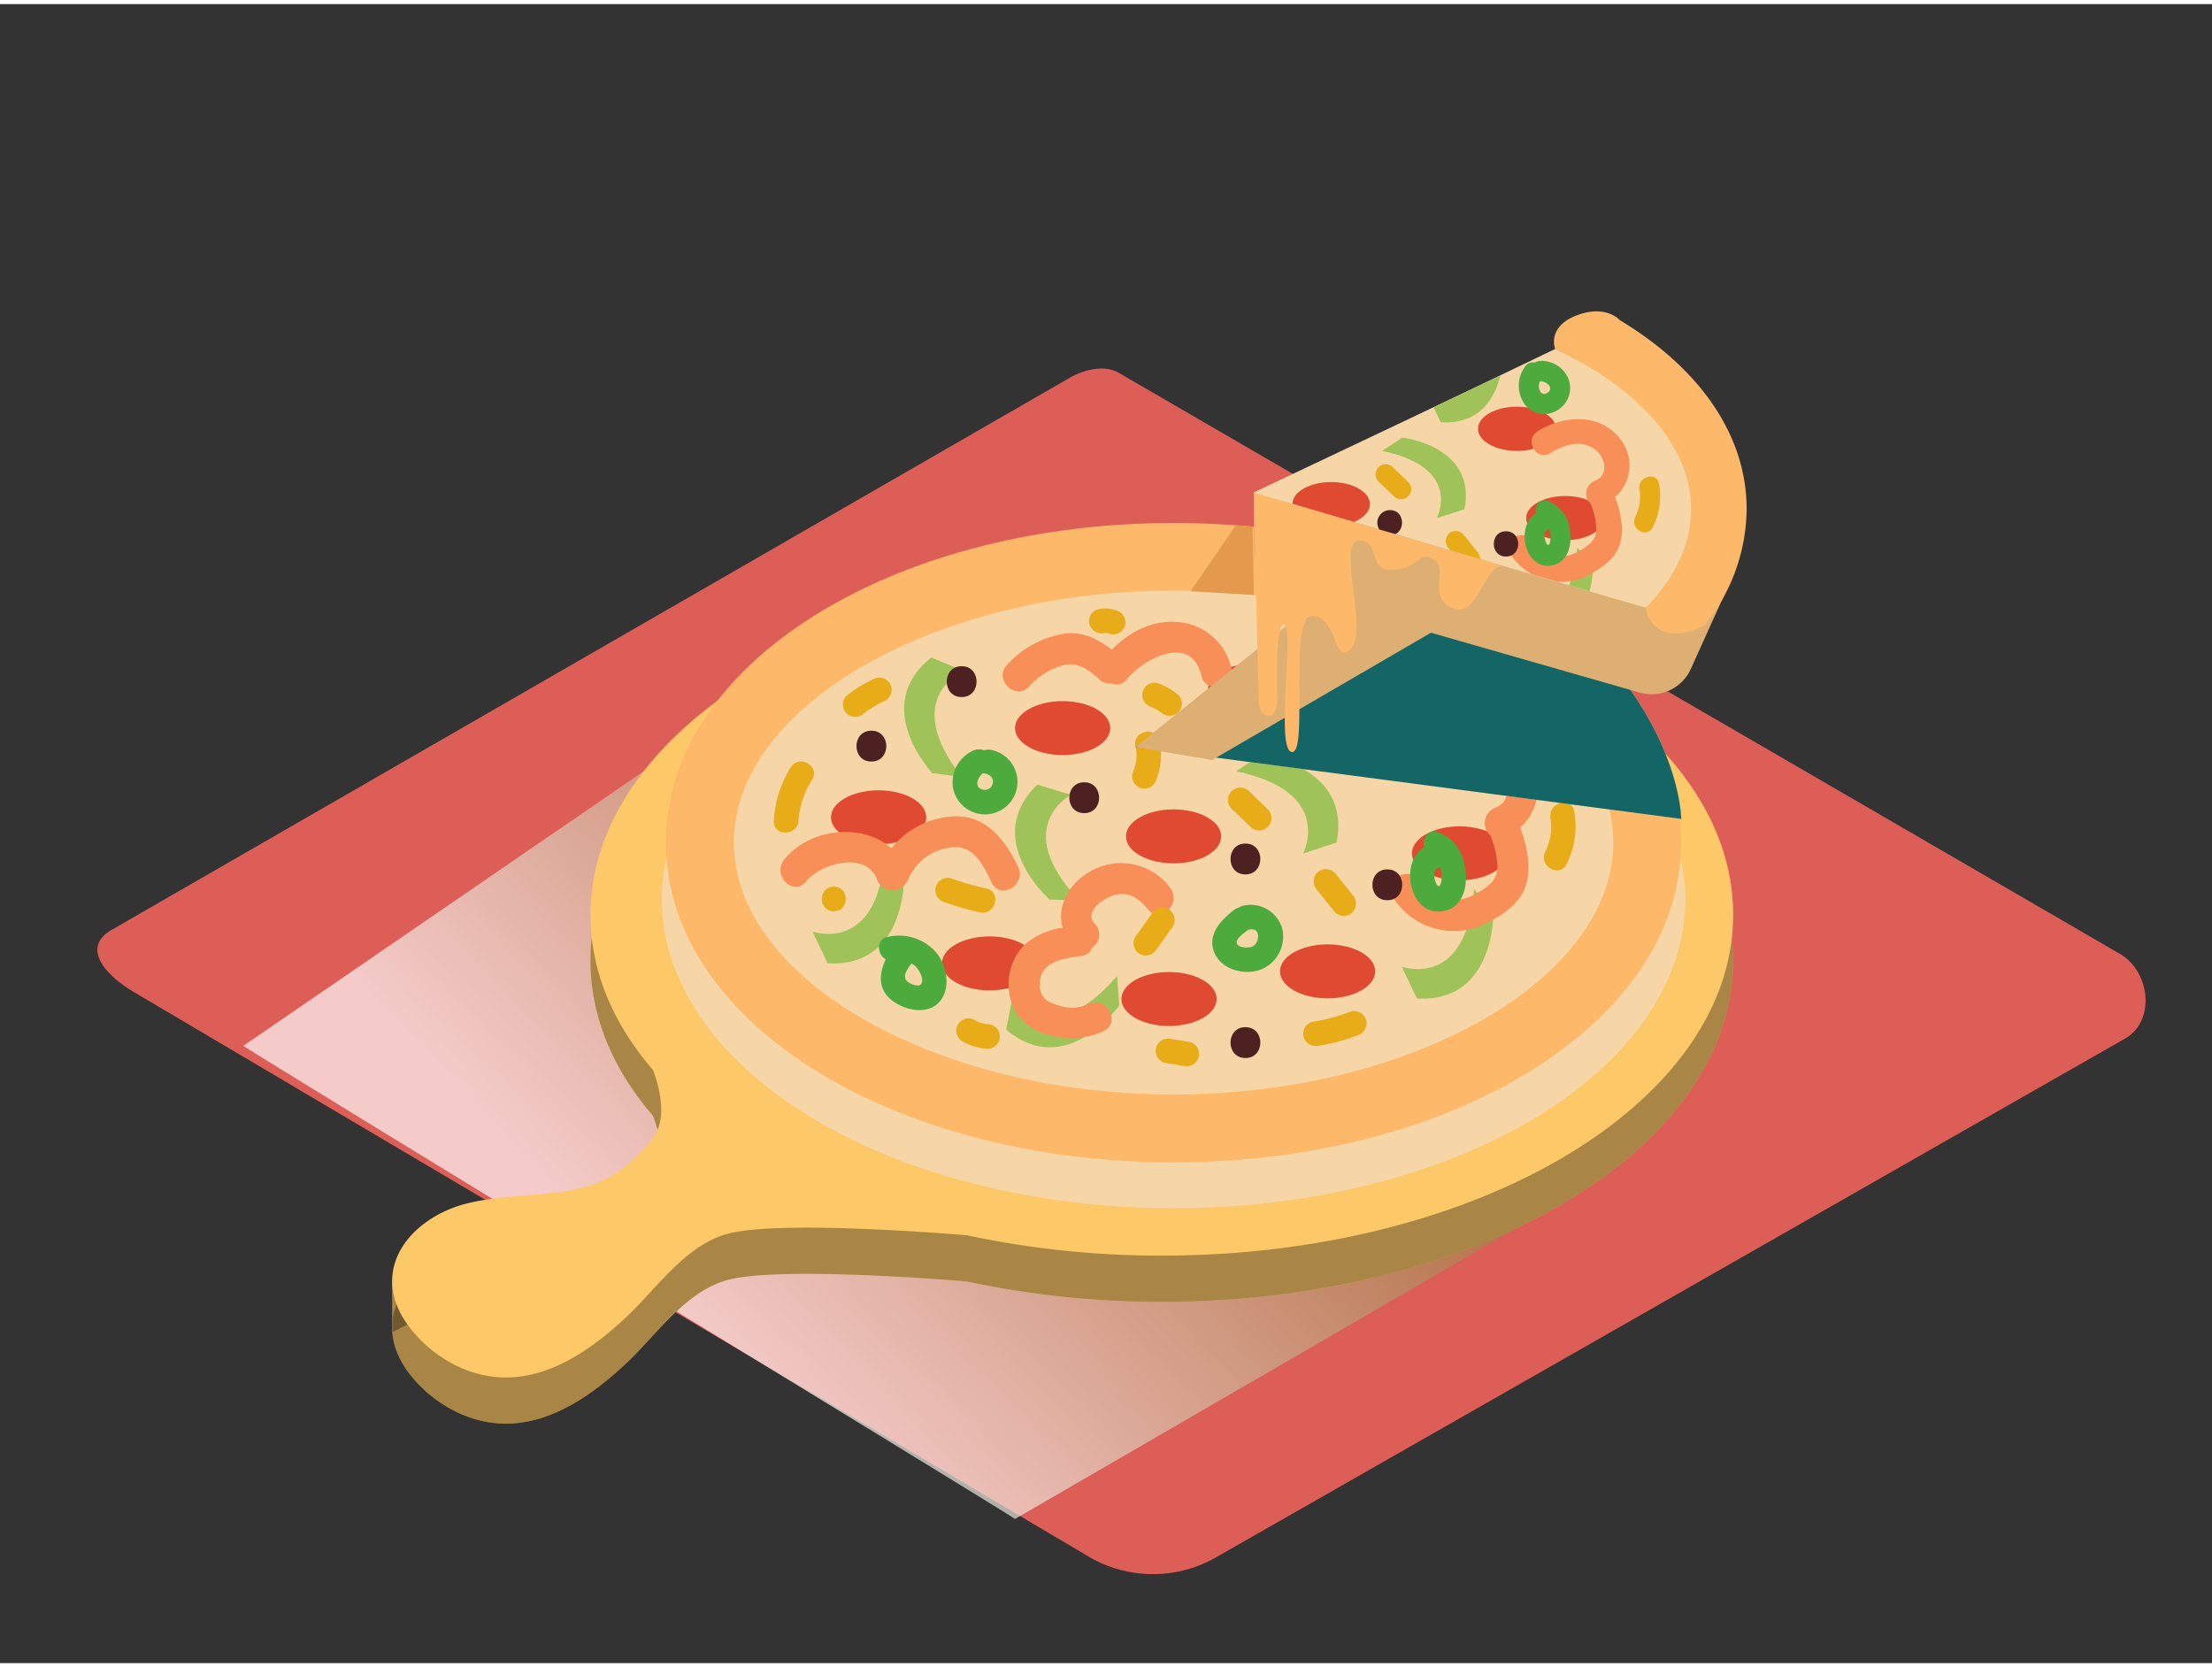 <svg xmlns="http://www.w3.org/2000/svg" xmlns:xlink="http://www.w3.org/1999/xlink" viewBox="0 0 400 300" width="406" height="306" class="illustration styles_illustrationTablet__1DWOa"><rect x="0" y="0" width="400" height="300" fill="#333333" stroke="none"/><defs><linearGradient id="linear-gradient" x1="2906.44" y1="126.84" x2="2786.71" y2="240.68" gradientTransform="translate(-2662.23)" gradientUnits="userSpaceOnUse"><stop offset="0" stop-color="#7f4e00"></stop><stop offset="1" stop-color="#fff"></stop></linearGradient></defs><title>PP</title><g style="isolation: isolate;"><g id="Layer_5" data-name="Layer 5"><path d="M197.31,281,24.81,179c-5.49-3.08-10.2-8.15-4.85-11.46L193.08,67.78c2.6-1.61,6.54-2.66,9.18-1.13L383.34,171.74c5.49,3.19,6.48,12.1,1,15.29L220,280.81A22.94,22.94,0,0,1,197.31,281Z" fill="#dd5e57"></path><path d="M183.55,273.93s104.71-60.62,106.52-61.87L116.4,138.73,44,188.38C46.36,190.11,181.17,272.22,183.55,273.93Z" opacity="0.68" fill="url(#linear-gradient)" style="mix-blend-mode: multiply;"></path><path d="M210.09,111.41C153,111.41,106.78,139,106.78,173c0,10.1,4.07,19.63,11.28,28h0s3.38,8,0,12.32c-3.18,4.1-7.14,7.49-12.23,8.84-7,1.85-14.41,1.25-21.43,3C74.32,227.82,66.67,237,73.53,247A24.08,24.08,0,0,0,83.46,255c11.33,4.86,21.56-1.52,29.71-9.14,5.65-5.28,11-13.45,18.94-15.28,10.45-2.4,42.78.41,42.78.41h0a167,167,0,0,0,35.21,3.67c57.06,0,103.31-27.6,103.31-61.64S267.15,111.41,210.09,111.41Z" fill="#fcc868"></path><polygon points="70.91 230.75 70.95 240.14 80.22 235.45 70.91 230.75" fill="#fcc868"></polygon><path d="M210.09,111.41C153,111.41,106.78,139,106.78,173c0,10.1,4.07,19.63,11.28,28h0s3.38,8,0,12.32c-3.18,4.1-7.14,7.49-12.23,8.84-7,1.85-14.41,1.25-21.43,3C74.32,227.82,66.67,237,73.53,247A24.08,24.08,0,0,0,83.46,255c11.33,4.86,21.56-1.52,29.71-9.14,5.65-5.28,11-13.45,18.94-15.28,10.45-2.4,42.78.41,42.78.41h0a167,167,0,0,0,35.21,3.67c57.06,0,103.31-27.6,103.31-61.64S267.15,111.41,210.09,111.41Z" opacity="0.33"></path><polygon points="70.91 230.75 70.95 240.14 80.22 235.45 70.91 230.75" opacity="0.33"></polygon><path d="M210.09,103.09c-57.06,0-103.31,27.6-103.31,61.64,0,10.1,4.07,19.63,11.28,28h0s3.38,8,0,12.32c-3.18,4.1-7.14,7.49-12.23,8.84-7,1.85-14.41,1.25-21.43,3-10.08,2.56-17.73,11.76-10.86,21.68a24.08,24.08,0,0,0,9.92,8.08c11.33,4.86,21.56-1.52,29.71-9.14,5.65-5.28,11-13.45,18.94-15.28,10.45-2.4,42.78.41,42.78.41h0a167,167,0,0,0,35.21,3.67c57.06,0,103.31-27.6,103.31-61.64S267.15,103.09,210.09,103.09Z" fill="#fcc868"></path><ellipse cx="212.22" cy="161.89" rx="92.54" ry="55.85" fill="#f6d6a7"></ellipse><path d="M212.22,209.45c-24,0-46.62-5.69-63.74-16-18.09-10.92-28.06-25.77-28.06-41.81s10-30.89,28.06-41.81c17.12-10.33,39.76-16,63.74-16s46.62,5.69,63.74,16C294.06,120.72,304,135.57,304,151.61s-10,30.89-28.06,41.81C258.84,203.76,236.2,209.45,212.22,209.45Zm0-103.4c-43.11,0-79.52,20.86-79.52,45.56s36.42,45.56,79.52,45.56,79.52-20.86,79.52-45.56S255.33,106.05,212.22,106.05Z" fill="#fdb86a"></path><ellipse cx="253.29" cy="133.85" rx="8.61" ry="4.88" fill="#e04a31"></ellipse><ellipse cx="192.16" cy="130.92" rx="8.61" ry="4.88" fill="#e04a31"></ellipse><ellipse cx="227.03" cy="124.08" rx="8.61" ry="4.88" fill="#e04a31"></ellipse><ellipse cx="211.4" cy="179.91" rx="8.61" ry="4.88" fill="#e04a31"></ellipse><ellipse cx="158.88" cy="147.05" rx="8.61" ry="4.88" fill="#e04a31"></ellipse><ellipse cx="178.94" cy="173.47" rx="8.61" ry="4.88" fill="#e04a31"></ellipse><ellipse cx="263.93" cy="153.57" rx="8.61" ry="4.88" fill="#e04a31"></ellipse><ellipse cx="212.22" cy="150.5" rx="8.61" ry="4.88" fill="#e04a31"></ellipse><ellipse cx="240.07" cy="174.91" rx="8.61" ry="4.88" fill="#e04a31"></ellipse><path d="M223.51,138.73,228,135.8s16.47,1.83,13.69,15.81l-6.05,2S241.47,142.45,223.51,138.73Z" fill="#9fc359"></path><path d="M266.56,160.06l3.5,4.06s.39,16.56-13.84,15.68l-2.74-5.74S265.28,178.36,266.56,160.06Z" fill="#9fc359"></path><path d="M195.17,162.09l-5.36-.16s-12.48-10.9-2.22-20.79l6.08,1.85S182.54,148.79,195.17,162.09Z" fill="#9fc359"></path><path d="M202,175.75l.4,5.34s-9.54,13.54-20.45,4.37l1.21-6.24S190.07,189.7,202,175.75Z" fill="#9fc359"></path><path d="M173.91,139.76l-5.32-.69s-11.35-12.07-.17-20.91l5.87,2.44S162.64,125.29,173.91,139.76Z" fill="#9fc359"></path><path d="M160,153.7l3.5,4.06s.39,16.56-13.84,15.68l-2.74-5.74S158.72,172,160,153.7Z" fill="#9fc359"></path><path d="M246.79,112.68l3.5,4.06s.39,16.56-13.84,15.68l-2.74-5.74S245.51,131,246.79,112.68Z" fill="#9fc359"></path><path d="M211.57,159.75a11.08,11.08,0,0,0-15-2.55c-3.49,2.16-5.46,6.17-4.42,9.81a13.27,13.27,0,0,0-7,3.2,10.23,10.23,0,0,0-2.47,9.46c1.45,7.12,11.29,8.83,16.94,6,3.2-1.63.38-6.44-2.82-4.82a7.3,7.3,0,0,1-5.39.21c-2.17-.61-3.43-1.47-3.38-3.94.08-4.06,4.33-4.54,7.54-5a2.17,2.17,0,0,0,1.92-1.54,2.77,2.77,0,0,0,.51-4.26c-2.07-2.17,1.43-4.53,3.26-5.12,2.76-.88,4.68.48,6.36,2.54C209.89,166.48,213.82,162.51,211.57,159.75Z" fill="#f88f58"></path><path d="M222.64,120a10.69,10.69,0,0,0-9.52-8.25c-4.7-.45-8.89,1.75-12.06,5-2.44-1.9-5.17-3.3-8.44-2.93a17.85,17.85,0,0,0-10.51,5.67c-2.49,2.59,1.45,6.54,3.95,3.95a12.91,12.91,0,0,1,6.22-3.89c2.74-.64,4.6.85,6.56,2.6a2.7,2.7,0,0,0,2.23.7,2.23,2.23,0,0,0,2.69-.76c3.14-3.83,11.74-8.3,13.5-.61C218.06,124.94,223.44,123.46,222.64,120Z" fill="#f88f58"></path><path d="M276.25,136.37c-4.42-6.12-12.65-5.58-18.47-2-3,1.89-.24,6.72,2.82,4.82s6.84-3.07,9.93-.78c2.21,1.64,3.1,5.7-.12,6.9a3,3,0,0,0-.89,5.05,17,17,0,0,1,1.27,5.24c.11,2.75-1.47,3.85-3.64,5.14-3.7,2.22-8.08,1.65-10.5-2.14-1.93-3-6.76-.22-4.82,2.82a13,13,0,0,0,17.16,4.7c2.84-1.48,5.85-3.49,6.9-6.66,1.12-3.41.22-7.25-1-10.57A9.33,9.33,0,0,0,276.25,136.37Z" fill="#f88f58"></path><path d="M184.11,156c-2.64-5.46-6.41-10-13-9a15.38,15.38,0,0,0-9.92,5.66c-5.21-4.71-14.83-3.65-19.41,2.07-2.22,2.78,1.7,6.75,3.95,3.95,2.65-3.31,11-5.66,12.88-.31a3,3,0,0,0,5.3.48,3,3,0,0,0,.37-.67,9.51,9.51,0,0,1,7.25-5.61c4.38-.84,6.14,2.88,7.77,6.24S185.67,159.2,184.11,156Z" fill="#f88f58"></path><path d="M215.3,129.06c-3.59,0-3.6,5.58,0,5.58S218.9,129.06,215.3,129.06Z" fill="#4d2122"></path><path d="M196.06,140.72c-3.59,0-3.6,5.58,0,5.58S199.65,140.72,196.06,140.72Z" fill="#4d2122"></path><path d="M173.9,119.73c-3.59,0-3.6,5.58,0,5.58S177.49,119.73,173.9,119.73Z" fill="#4d2122"></path><path d="M225.21,151.8c-3.59,0-3.6,5.58,0,5.58S228.81,151.8,225.21,151.8Z" fill="#4d2122"></path><path d="M225.21,185c-3.59,0-3.6,5.58,0,5.58S228.81,185,225.21,185Z" fill="#4d2122"></path><path d="M250.87,156.47c-3.59,0-3.6,5.58,0,5.58S254.47,156.47,250.87,156.47Z" fill="#4d2122"></path><path d="M157.57,131.39c-3.59,0-3.6,5.58,0,5.58S161.17,131.39,157.57,131.39Z" fill="#4d2122"></path><path d="M231.86,167.16a5.94,5.94,0,0,0-7-4.14,2.17,2.17,0,0,0-.88.39,1.62,1.62,0,0,0-.67.28c-2.49,1.86-5.18,4.65-3.64,8,1.38,3,5.49,4,8.41,2.86A6.41,6.41,0,0,0,231.86,167.16Zm-5.46,3.28c-.6.26-2.41.26-2.73-.56s1.32-1.94,1.85-2.33l.22-.19.27,0C228,166.91,227.89,169.81,226.4,170.45Z" fill="#4daa3d"></path><path d="M264.76,123.14a6.43,6.43,0,0,0-6.44-4.23,2.29,2.29,0,0,0-1.07.36,2.09,2.09,0,0,0-2.27,1c-1.57,2.55-1.89,5.84.07,8.28a5.44,5.44,0,0,0,7.17,1.24A5.71,5.71,0,0,0,264.76,123.14Zm-4.79,2.8a1,1,0,0,1-1.57-.33,2.35,2.35,0,0,1,0-2.24C259.75,123.32,261.63,124.83,260,125.94Z" fill="#4daa3d"></path><path d="M265,156.6c-.37-3.1-1.89-5.69-4.88-6.82-1.88-.71-3,1.18-2.61,2.73-4.85,2.91-2.28,13.36,4.14,11.33C264.7,162.88,265.36,159.36,265,156.6Zm-4.4,2.09c-.45,2.67-2.08-2-.72-2.4a2.38,2.38,0,0,0,.55-.24A6.44,6.44,0,0,1,260.62,158.7Z" fill="#4daa3d"></path><path d="M179.12,134.85a2.31,2.31,0,0,0-1.16.09,2.63,2.63,0,0,0-2.08.09,6.35,6.35,0,0,0-3.57,6.56,5.88,5.88,0,1,0,6.81-6.74Zm-1.17,7.23c-1.91-.25-1.27-2.18-.19-3l.17,0c.83.14,1.69.63,1.62,1.6A1.48,1.48,0,0,1,177.95,142.09Z" fill="#4daa3d"></path><path d="M169.55,171.82a8.87,8.87,0,0,0-9-3.14c-2.22.42-1.95,3.16-.37,4.06-1.14,2.34-1.46,5.07.71,7.07s6.57,3.19,8.91.7C171.95,178.18,171.29,174.18,169.55,171.82Zm-3,5.4c-.41.64-2.16-.08-2.64-.64-.74-.86.22-2.2.91-3.09a3.79,3.79,0,0,1,.62.41C166.15,174.49,167.19,176.27,166.58,177.22Z" fill="#4daa3d"></path><path d="M209.63,133.15c-.66-2.79-5-1.61-4.3,1.19a6.58,6.58,0,0,1-.32,4.17,2.3,2.3,0,0,0,.8,3.05,2.25,2.25,0,0,0,3.05-.8A11.65,11.65,0,0,0,209.63,133.15Z" fill="#e8ac18"></path><path d="M229.27,145.62l-3.4-3.29a2.23,2.23,0,0,0-3.16,3.16l3.4,3.29a2.23,2.23,0,0,0,3.16-3.16Z" fill="#e8ac18"></path><path d="M211.33,163.69a2.28,2.28,0,0,0-3.05.8l-3,4.22a2.25,2.25,0,0,0,.8,3.05,2.28,2.28,0,0,0,3.05-.8l3-4.22A2.25,2.25,0,0,0,211.33,163.69Z" fill="#e8ac18"></path><path d="M244.57,161.07l-3.22-4a2.25,2.25,0,0,0-3.16,0,2.29,2.29,0,0,0,0,3.16l3.22,4a2.25,2.25,0,0,0,3.16,0A2.29,2.29,0,0,0,244.57,161.07Z" fill="#e8ac18"></path><path d="M247.05,183.72a2.25,2.25,0,0,0-2.75-1.56,33.27,33.27,0,0,1-7,1.88,2.25,2.25,0,0,0-1.56,2.75,2.29,2.29,0,0,0,2.75,1.56,33.27,33.27,0,0,0,7-1.88A2.3,2.3,0,0,0,247.05,183.72Z" fill="#e8ac18"></path><path d="M215.24,187.69l-3.43-.55a2.29,2.29,0,0,0-2.75,1.56,2.26,2.26,0,0,0,1.56,2.75L214,192a2.29,2.29,0,0,0,2.75-1.56A2.26,2.26,0,0,0,215.24,187.69Z" fill="#e8ac18"></path><path d="M284.67,146c-.48-2.83-4.78-1.63-4.3,1.19a9.9,9.9,0,0,1-.94,6.08c-1.28,2.56,2.57,4.83,3.85,2.25A15.07,15.07,0,0,0,284.67,146Z" fill="#e8ac18"></path><path d="M238.79,112.11l-3.47-.54a2.29,2.29,0,0,0-2.75,1.56,2.26,2.26,0,0,0,1.56,2.75l3.47.54a2.29,2.29,0,0,0,2.75-1.56A2.26,2.26,0,0,0,238.79,112.11Z" fill="#e8ac18"></path><path d="M199.65,113.74Z" fill="#e8ac18"></path><path d="M201.91,109.65a6.26,6.26,0,0,0-3.33-.23,2.24,2.24,0,0,0-1.56,2.75,2.3,2.3,0,0,0,2.75,1.56l-.12,0h.43l.18,0a4.61,4.61,0,0,1,.47.16,2.24,2.24,0,0,0,2.75-1.56A2.3,2.3,0,0,0,201.91,109.65Z" fill="#e8ac18"></path><path d="M143,138a20.44,20.44,0,0,0-3.07,9.66c-.19,2.87,4.28,2.86,4.46,0a15.67,15.67,0,0,1,2.46-7.4C148.39,137.81,144.53,135.56,143,138Z" fill="#e8ac18"></path><path d="M150.78,159.59c-2.87,0-2.88,4.46,0,4.46S153.66,159.59,150.78,159.59Z" fill="#e8ac18"></path><path d="M178.38,159.93a50.19,50.19,0,0,1-6.42-1.85,2.25,2.25,0,0,0-2.75,1.56,2.28,2.28,0,0,0,1.56,2.75,50.19,50.19,0,0,0,6.42,1.85C180,164.84,181.19,160.54,178.38,159.93Z" fill="#e8ac18"></path><path d="M178.59,184.45a4.93,4.93,0,0,1-2.35-.76,2.23,2.23,0,0,0-2.25,3.85,10.07,10.07,0,0,0,4.6,1.37,2.25,2.25,0,0,0,2.23-2.23A2.28,2.28,0,0,0,178.59,184.45Z" fill="#e8ac18"></path><path d="M213.08,124.91a13.31,13.31,0,0,0-3.7-2.11,2.24,2.24,0,0,0-2.75,1.56,2.29,2.29,0,0,0,1.56,2.75l.17.06.2.09.52.27.5.3c.07,0,.72.53.34.23a2.29,2.29,0,0,0,3.16,0A2.26,2.26,0,0,0,213.08,124.91Z" fill="#e8ac18"></path><path d="M160.95,122.89a2.28,2.28,0,0,0-3.05-.8,24.52,24.52,0,0,0-4.83,3,2.24,2.24,0,0,0,0,3.16,2.29,2.29,0,0,0,3.16,0,19.93,19.93,0,0,1,3.92-2.32A2.25,2.25,0,0,0,160.95,122.89Z" fill="#e8ac18"></path><path d="M259.57,95.39l-54.25,38.95,98.7,13S304,117.95,259.57,95.39Z" fill="#fcc868"></path><path d="M259.57,95.39l-54.25,38.95,98.7,13S304,117.95,259.57,95.39Z" fill="#146666"></path><polygon points="219.18 136.7 270.06 107.1 248.18 99.89 205.32 134.34 219.18 136.7" fill="#ddaf73"></polygon><path d="M226.74,88.37v9.39a8.94,8.94,0,0,0,6.47,8.59l63.31,18.15a7.77,7.77,0,0,0,9.23-4.27l5.82-12.87" fill="#ddaf73"></path><path d="M226.74,88.37l.88,38.08s.16,2,1.65,2.24,1.72-2.52,1.72-2.52-.57-14.42,1.26-13.92-1.68,22.87,1.39,23-.82-25,3.77-24.66,3.67,9.29,6.88,6-2.64-19.69,1.49-19.59,1.25,5.65,6.19,5.28,4.45-3.48,7.27-1.86-1.3,6.79,3.4,8.79,5.65-7.8,9.09-7.58Z" fill="#fdb86a"></path><path d="M308.33,112.25c2.28-4.36,5-9.17,5-14,0-15.88-10.33-28.37-30.68-36.57-18.62,9-37.3,17.79-56,26.66C255.5,96.67,279.55,104,308.33,112.25Z" fill="#f6d6a7"></path><path d="M305.8,91.35c0,6.39-3,12.47-8.18,17.8l10.71,3.1a33.94,33.94,0,0,0,7.52-20.9c0-13.14-8.16-25.3-23-34.24l-.31-.18-11.35,5.48C296.1,69.32,305.8,79.82,305.8,91.35Z" fill="#fdb86a"></path><ellipse cx="274.32" cy="76.8" rx="7.05" ry="4" fill="#e04a31"></ellipse><ellipse cx="283.03" cy="92.95" rx="7.05" ry="4" fill="#e04a31"></ellipse><path d="M244.87,93.64c1.73-.73,2.86-1.89,2.86-3.21,0-2.21-3.16-4-7-4s-7,1.75-7,3.93Z" fill="#e04a31"></path><path d="M249.93,80.8l3.68-2.4s13.48,1.5,11.21,12.95l-5,1.6S264.64,83.84,249.93,80.8Z" fill="#9fc359"></path><path d="M287.45,106.18a18.76,18.76,0,0,0,.6-4.59l-2.87-3.32a20.87,20.87,0,0,1-1.46,6.81Z" fill="#9fc359"></path><path d="M259.24,72.92l1.29,2.7c7.21.45,9.83-4.57,10.79-8.46Z" fill="#9fc359"></path><path d="M277,103.09l4.73,1.39a10.72,10.72,0,0,0,5.49-1.23c2.32-1.21,4.79-2.85,5.65-5.45.92-2.79.18-5.94-.82-8.65a7.64,7.64,0,0,0,1.11-10.29c-3.62-5-10.36-4.57-15.12-1.61-2.49,1.55-.2,5.51,2.31,3.95s5.6-2.52,8.13-.64c1.81,1.34,2.54,4.67-.1,5.65a2.47,2.47,0,0,0-.73,4.14,13.91,13.91,0,0,1,1,4.29c.09,2.25-1.2,3.15-3,4.21-3,1.81-6.62,1.35-8.6-1.76-1.58-2.47-5.53-.18-3.95,2.31A11.16,11.16,0,0,0,277,103.09Z" fill="#f88f58"></path><path d="M252.35,95.84c1.85-.93,1.52-4.34-1-4.34A2.29,2.29,0,0,0,249.41,95Z" fill="#4d2122"></path><path d="M272.33,95.33c-2.94,0-2.95,4.57,0,4.57S275.28,95.33,272.33,95.33Z" fill="#4d2122"></path><path d="M283.71,68a5.26,5.26,0,0,0-5.27-3.47,1.87,1.87,0,0,0-.88.3,1.71,1.71,0,0,0-1.86.83,5.84,5.84,0,0,0,.06,6.78,4.45,4.45,0,0,0,5.87,1A4.68,4.68,0,0,0,283.71,68Zm-3.92,2.29a.83.83,0,0,1-1.29-.27,1.92,1.92,0,0,1,0-1.84C279.6,68.18,281.14,69.41,279.79,70.32Z" fill="#4daa3d"></path><path d="M283.92,95.44a6.37,6.37,0,0,0-4-5.59c-1.54-.58-2.46,1-2.14,2.23-4,2.38-1.87,10.94,3.39,9.28C283.66,100.58,284.19,97.69,283.92,95.44Zm-3.6,1.71c-.37,2.18-1.7-1.65-.59-2a2,2,0,0,0,.45-.2A5.28,5.28,0,0,1,280.32,97.15Z" fill="#4daa3d"></path><path d="M254.65,86.44l-2.78-2.69a1.83,1.83,0,1,0-2.59,2.59L252.06,89a1.83,1.83,0,1,0,2.59-2.59Z" fill="#e8ac18"></path><path d="M262.24,98.75l5.45,1.61a2.25,2.25,0,0,0-.51-1.27l-2.63-3.28a1.84,1.84,0,0,0-2.59,0,1.87,1.87,0,0,0,0,2.59Z" fill="#e8ac18"></path><path d="M300,86.75c-.39-2.31-3.91-1.33-3.53,1a8.11,8.11,0,0,1-.77,5c-1,2.1,2.1,4,3.16,1.85A12.34,12.34,0,0,0,300,86.75Z" fill="#e8ac18"></path><path d="M281.23,62.41s-1.61-3.91,3.72-6.06,7.93.76,7.93.76" fill="#fdb86a"></path><path d="M297.62,109.15a5.24,5.24,0,0,0,3.57,4.42c3.32,1,7.15-1.32,7.15-1.32" fill="#fdb86a"></path><polygon points="226.74 106.85 215.3 106.18 223.51 94.2 226.51 94.44 226.74 106.85" fill="#e5994c"></polygon></g></g></svg>